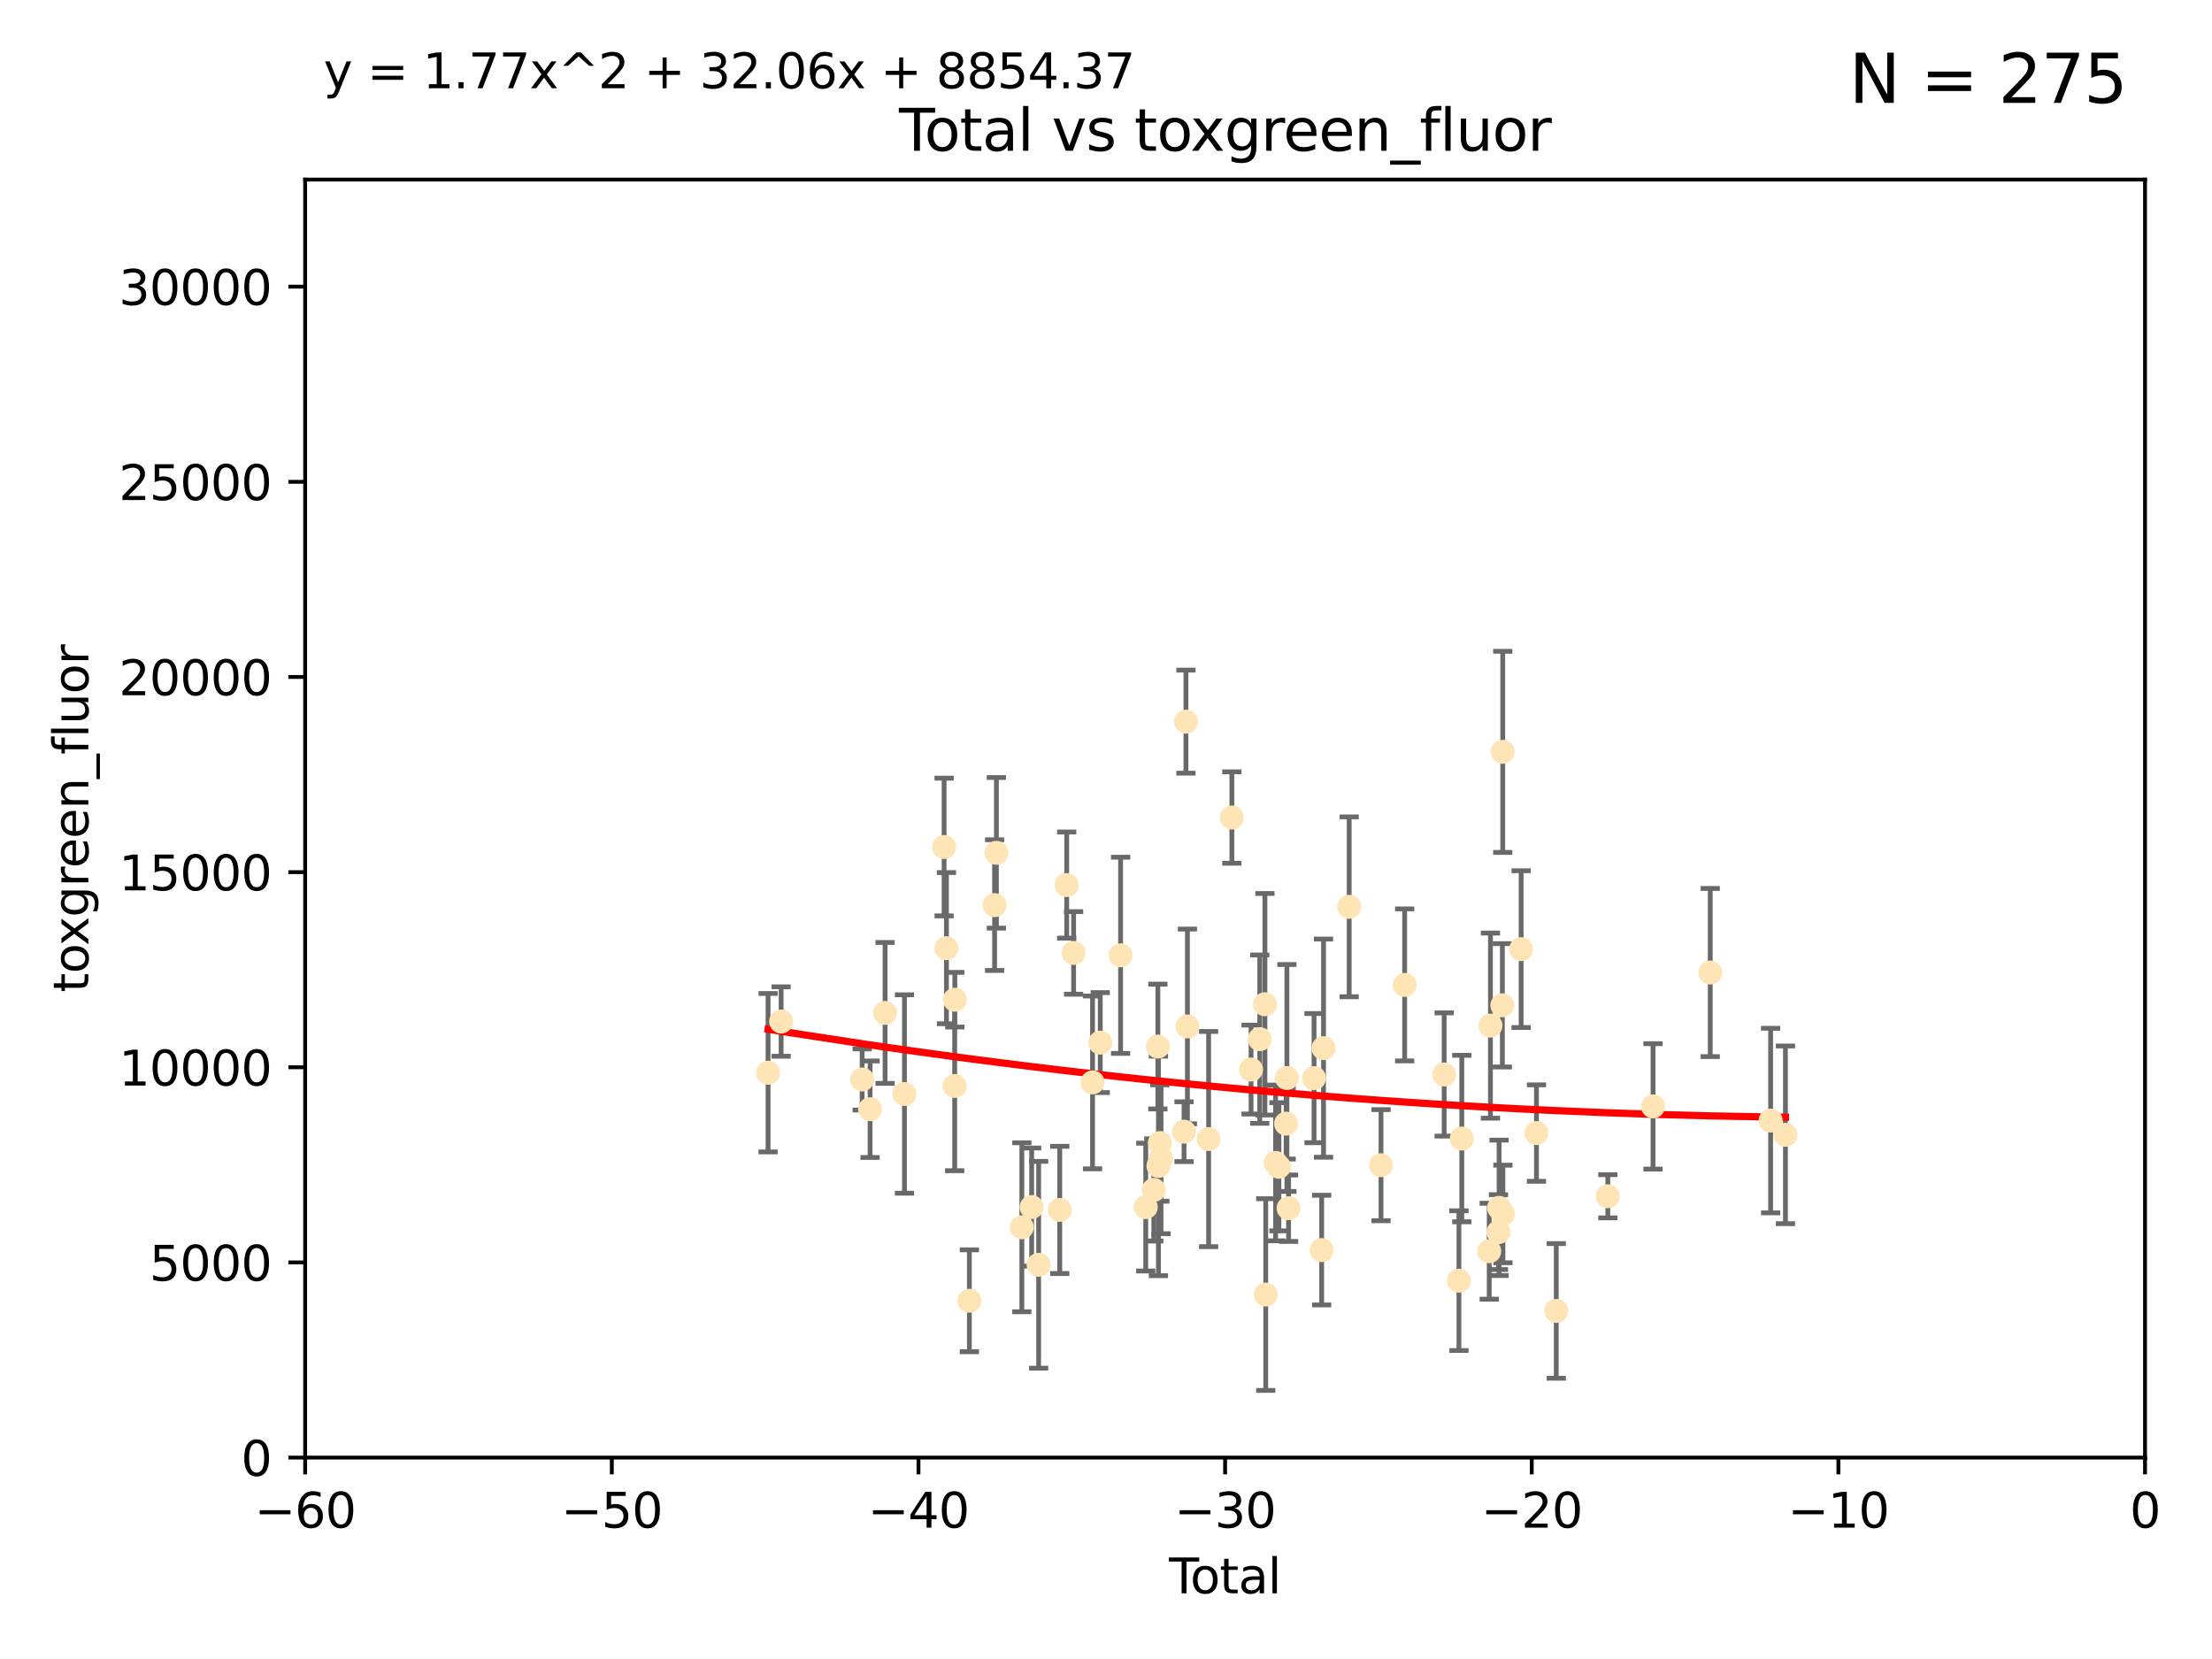 <?xml version="1.0" encoding="utf-8" standalone="no"?>
<!DOCTYPE svg PUBLIC "-//W3C//DTD SVG 1.1//EN"
  "http://www.w3.org/Graphics/SVG/1.1/DTD/svg11.dtd">
<svg xmlns:xlink="http://www.w3.org/1999/xlink" width="460.8pt" height="345.6pt" viewBox="0 0 460.8 345.6" xmlns="http://www.w3.org/2000/svg" version="1.1">
 <defs>
  <style type="text/css">*{stroke-linejoin: round; stroke-linecap: butt}</style>
 </defs>
 <g id="figure_1">
  <g id="patch_1">
   <path d="M 0 345.6 
L 460.8 345.6 
L 460.8 0 
L 0 0 
z
" style="fill: #ffffff"/>
  </g>
  <g id="axes_1">
   <g id="patch_2">
    <path d="M 63.571 303.64 
L 446.85 303.64 
L 446.85 37.411 
L 63.571 37.411 
z
" style="fill: #ffffff"/>
   </g>
   <g id="PathCollection_1">
    <defs>
     <path id="mf569edfc8b" d="M 0 1.118 
C 0.297 1.118 0.581 1 0.791 0.791 
C 1 0.581 1.118 0.297 1.118 0 
C 1.118 -0.297 1 -0.581 0.791 -0.791 
C 0.581 -1 0.297 -1.118 0 -1.118 
C -0.297 -1.118 -0.581 -1 -0.791 -0.791 
C -1 -0.581 -1.118 -0.297 -1.118 0 
C -1.118 0.297 -1 0.581 -0.791 0.791 
C -0.581 1 -0.297 1.118 0 1.118 
z
" style="stroke: #ffe4b5"/>
    </defs>
    <g clip-path="url(#pd5c5d9375e)">
     <use xlink:href="#mf569edfc8b" x="160.002" y="223.464" style="fill: #ffe4b5; stroke: #ffe4b5"/>
     <use xlink:href="#mf569edfc8b" x="162.724" y="212.802" style="fill: #ffe4b5; stroke: #ffe4b5"/>
     <use xlink:href="#mf569edfc8b" x="179.601" y="224.873" style="fill: #ffe4b5; stroke: #ffe4b5"/>
     <use xlink:href="#mf569edfc8b" x="181.253" y="231.067" style="fill: #ffe4b5; stroke: #ffe4b5"/>
     <use xlink:href="#mf569edfc8b" x="184.378" y="211.01" style="fill: #ffe4b5; stroke: #ffe4b5"/>
     <use xlink:href="#mf569edfc8b" x="188.417" y="227.903" style="fill: #ffe4b5; stroke: #ffe4b5"/>
     <use xlink:href="#mf569edfc8b" x="196.674" y="176.45" style="fill: #ffe4b5; stroke: #ffe4b5"/>
     <use xlink:href="#mf569edfc8b" x="197.163" y="197.518" style="fill: #ffe4b5; stroke: #ffe4b5"/>
     <use xlink:href="#mf569edfc8b" x="198.878" y="226.23" style="fill: #ffe4b5; stroke: #ffe4b5"/>
     <use xlink:href="#mf569edfc8b" x="198.906" y="208.258" style="fill: #ffe4b5; stroke: #ffe4b5"/>
     <use xlink:href="#mf569edfc8b" x="201.939" y="270.979" style="fill: #ffe4b5; stroke: #ffe4b5"/>
     <use xlink:href="#mf569edfc8b" x="207.192" y="188.554" style="fill: #ffe4b5; stroke: #ffe4b5"/>
     <use xlink:href="#mf569edfc8b" x="207.569" y="177.661" style="fill: #ffe4b5; stroke: #ffe4b5"/>
     <use xlink:href="#mf569edfc8b" x="212.869" y="255.665" style="fill: #ffe4b5; stroke: #ffe4b5"/>
     <use xlink:href="#mf569edfc8b" x="214.913" y="251.455" style="fill: #ffe4b5; stroke: #ffe4b5"/>
     <use xlink:href="#mf569edfc8b" x="216.367" y="263.475" style="fill: #ffe4b5; stroke: #ffe4b5"/>
     <use xlink:href="#mf569edfc8b" x="220.765" y="252.047" style="fill: #ffe4b5; stroke: #ffe4b5"/>
     <use xlink:href="#mf569edfc8b" x="222.214" y="184.376" style="fill: #ffe4b5; stroke: #ffe4b5"/>
     <use xlink:href="#mf569edfc8b" x="223.651" y="198.51" style="fill: #ffe4b5; stroke: #ffe4b5"/>
     <use xlink:href="#mf569edfc8b" x="227.595" y="225.488" style="fill: #ffe4b5; stroke: #ffe4b5"/>
     <use xlink:href="#mf569edfc8b" x="229.203" y="217.195" style="fill: #ffe4b5; stroke: #ffe4b5"/>
     <use xlink:href="#mf569edfc8b" x="233.44" y="199.008" style="fill: #ffe4b5; stroke: #ffe4b5"/>
     <use xlink:href="#mf569edfc8b" x="238.681" y="251.458" style="fill: #ffe4b5; stroke: #ffe4b5"/>
     <use xlink:href="#mf569edfc8b" x="240.358" y="247.882" style="fill: #ffe4b5; stroke: #ffe4b5"/>
     <use xlink:href="#mf569edfc8b" x="241.206" y="218.013" style="fill: #ffe4b5; stroke: #ffe4b5"/>
     <use xlink:href="#mf569edfc8b" x="241.324" y="242.885" style="fill: #ffe4b5; stroke: #ffe4b5"/>
     <use xlink:href="#mf569edfc8b" x="241.618" y="238.115" style="fill: #ffe4b5; stroke: #ffe4b5"/>
     <use xlink:href="#mf569edfc8b" x="241.865" y="241.324" style="fill: #ffe4b5; stroke: #ffe4b5"/>
     <use xlink:href="#mf569edfc8b" x="246.654" y="235.752" style="fill: #ffe4b5; stroke: #ffe4b5"/>
     <use xlink:href="#mf569edfc8b" x="247.053" y="150.334" style="fill: #ffe4b5; stroke: #ffe4b5"/>
     <use xlink:href="#mf569edfc8b" x="247.364" y="213.825" style="fill: #ffe4b5; stroke: #ffe4b5"/>
     <use xlink:href="#mf569edfc8b" x="251.778" y="237.288" style="fill: #ffe4b5; stroke: #ffe4b5"/>
     <use xlink:href="#mf569edfc8b" x="256.617" y="170.305" style="fill: #ffe4b5; stroke: #ffe4b5"/>
     <use xlink:href="#mf569edfc8b" x="260.621" y="222.809" style="fill: #ffe4b5; stroke: #ffe4b5"/>
     <use xlink:href="#mf569edfc8b" x="262.43" y="216.473" style="fill: #ffe4b5; stroke: #ffe4b5"/>
     <use xlink:href="#mf569edfc8b" x="263.506" y="209.201" style="fill: #ffe4b5; stroke: #ffe4b5"/>
     <use xlink:href="#mf569edfc8b" x="263.676" y="269.678" style="fill: #ffe4b5; stroke: #ffe4b5"/>
     <use xlink:href="#mf569edfc8b" x="265.731" y="242.263" style="fill: #ffe4b5; stroke: #ffe4b5"/>
     <use xlink:href="#mf569edfc8b" x="266.421" y="243.055" style="fill: #ffe4b5; stroke: #ffe4b5"/>
     <use xlink:href="#mf569edfc8b" x="267.925" y="234.075" style="fill: #ffe4b5; stroke: #ffe4b5"/>
     <use xlink:href="#mf569edfc8b" x="268.086" y="224.564" style="fill: #ffe4b5; stroke: #ffe4b5"/>
     <use xlink:href="#mf569edfc8b" x="268.435" y="251.692" style="fill: #ffe4b5; stroke: #ffe4b5"/>
     <use xlink:href="#mf569edfc8b" x="273.742" y="224.589" style="fill: #ffe4b5; stroke: #ffe4b5"/>
     <use xlink:href="#mf569edfc8b" x="275.327" y="260.418" style="fill: #ffe4b5; stroke: #ffe4b5"/>
     <use xlink:href="#mf569edfc8b" x="275.715" y="218.347" style="fill: #ffe4b5; stroke: #ffe4b5"/>
     <use xlink:href="#mf569edfc8b" x="281.059" y="188.907" style="fill: #ffe4b5; stroke: #ffe4b5"/>
     <use xlink:href="#mf569edfc8b" x="287.692" y="242.731" style="fill: #ffe4b5; stroke: #ffe4b5"/>
     <use xlink:href="#mf569edfc8b" x="292.616" y="205.175" style="fill: #ffe4b5; stroke: #ffe4b5"/>
     <use xlink:href="#mf569edfc8b" x="300.846" y="223.836" style="fill: #ffe4b5; stroke: #ffe4b5"/>
     <use xlink:href="#mf569edfc8b" x="303.925" y="266.787" style="fill: #ffe4b5; stroke: #ffe4b5"/>
     <use xlink:href="#mf569edfc8b" x="304.518" y="237.179" style="fill: #ffe4b5; stroke: #ffe4b5"/>
     <use xlink:href="#mf569edfc8b" x="310.233" y="260.652" style="fill: #ffe4b5; stroke: #ffe4b5"/>
     <use xlink:href="#mf569edfc8b" x="310.488" y="213.654" style="fill: #ffe4b5; stroke: #ffe4b5"/>
     <use xlink:href="#mf569edfc8b" x="312.161" y="256.674" style="fill: #ffe4b5; stroke: #ffe4b5"/>
     <use xlink:href="#mf569edfc8b" x="312.288" y="251.615" style="fill: #ffe4b5; stroke: #ffe4b5"/>
     <use xlink:href="#mf569edfc8b" x="312.969" y="209.421" style="fill: #ffe4b5; stroke: #ffe4b5"/>
     <use xlink:href="#mf569edfc8b" x="313.05" y="156.625" style="fill: #ffe4b5; stroke: #ffe4b5"/>
     <use xlink:href="#mf569edfc8b" x="313.086" y="252.889" style="fill: #ffe4b5; stroke: #ffe4b5"/>
     <use xlink:href="#mf569edfc8b" x="316.88" y="197.723" style="fill: #ffe4b5; stroke: #ffe4b5"/>
     <use xlink:href="#mf569edfc8b" x="320.072" y="236.039" style="fill: #ffe4b5; stroke: #ffe4b5"/>
     <use xlink:href="#mf569edfc8b" x="324.196" y="273.091" style="fill: #ffe4b5; stroke: #ffe4b5"/>
     <use xlink:href="#mf569edfc8b" x="334.94" y="249.204" style="fill: #ffe4b5; stroke: #ffe4b5"/>
     <use xlink:href="#mf569edfc8b" x="344.356" y="230.478" style="fill: #ffe4b5; stroke: #ffe4b5"/>
     <use xlink:href="#mf569edfc8b" x="356.277" y="202.594" style="fill: #ffe4b5; stroke: #ffe4b5"/>
     <use xlink:href="#mf569edfc8b" x="368.855" y="233.435" style="fill: #ffe4b5; stroke: #ffe4b5"/>
     <use xlink:href="#mf569edfc8b" x="371.94" y="236.407" style="fill: #ffe4b5; stroke: #ffe4b5"/>
    </g>
   </g>
   <g id="matplotlib.axis_1">
    <g id="xtick_1">
     <g id="line2d_1">
      <defs>
       <path id="m1699358a3d" d="M 0 0 
L 0 3.5 
" style="stroke: #000000; stroke-width: 0.8"/>
      </defs>
      <g>
       <use xlink:href="#m1699358a3d" x="63.571" y="303.64" style="stroke: #000000; stroke-width: 0.8"/>
      </g>
     </g>
     <g id="text_1">
      <!-- −60 -->
      <g transform="translate(53.019 318.238)scale(0.1 -0.1)">
       <defs>
        <path id="DejaVuSans-2212" d="M 678 2272 
L 4684 2272 
L 4684 1741 
L 678 1741 
L 678 2272 
z
" transform="scale(0.016)"/>
        <path id="DejaVuSans-36" d="M 2113 2584 
Q 1688 2584 1439 2293 
Q 1191 2003 1191 1497 
Q 1191 994 1439 701 
Q 1688 409 2113 409 
Q 2538 409 2786 701 
Q 3034 994 3034 1497 
Q 3034 2003 2786 2293 
Q 2538 2584 2113 2584 
z
M 3366 4563 
L 3366 3988 
Q 3128 4100 2886 4159 
Q 2644 4219 2406 4219 
Q 1781 4219 1451 3797 
Q 1122 3375 1075 2522 
Q 1259 2794 1537 2939 
Q 1816 3084 2150 3084 
Q 2853 3084 3261 2657 
Q 3669 2231 3669 1497 
Q 3669 778 3244 343 
Q 2819 -91 2113 -91 
Q 1303 -91 875 529 
Q 447 1150 447 2328 
Q 447 3434 972 4092 
Q 1497 4750 2381 4750 
Q 2619 4750 2861 4703 
Q 3103 4656 3366 4563 
z
" transform="scale(0.016)"/>
        <path id="DejaVuSans-30" d="M 2034 4250 
Q 1547 4250 1301 3770 
Q 1056 3291 1056 2328 
Q 1056 1369 1301 889 
Q 1547 409 2034 409 
Q 2525 409 2770 889 
Q 3016 1369 3016 2328 
Q 3016 3291 2770 3770 
Q 2525 4250 2034 4250 
z
M 2034 4750 
Q 2819 4750 3233 4129 
Q 3647 3509 3647 2328 
Q 3647 1150 3233 529 
Q 2819 -91 2034 -91 
Q 1250 -91 836 529 
Q 422 1150 422 2328 
Q 422 3509 836 4129 
Q 1250 4750 2034 4750 
z
" transform="scale(0.016)"/>
       </defs>
       <use xlink:href="#DejaVuSans-2212"/>
       <use xlink:href="#DejaVuSans-36" x="83.789"/>
       <use xlink:href="#DejaVuSans-30" x="147.412"/>
      </g>
     </g>
    </g>
    <g id="xtick_2">
     <g id="line2d_2">
      <g>
       <use xlink:href="#m1699358a3d" x="127.451" y="303.64" style="stroke: #000000; stroke-width: 0.8"/>
      </g>
     </g>
     <g id="text_2">
      <!-- −50 -->
      <g transform="translate(116.899 318.238)scale(0.1 -0.1)">
       <defs>
        <path id="DejaVuSans-35" d="M 691 4666 
L 3169 4666 
L 3169 4134 
L 1269 4134 
L 1269 2991 
Q 1406 3038 1543 3061 
Q 1681 3084 1819 3084 
Q 2600 3084 3056 2656 
Q 3513 2228 3513 1497 
Q 3513 744 3044 326 
Q 2575 -91 1722 -91 
Q 1428 -91 1123 -41 
Q 819 9 494 109 
L 494 744 
Q 775 591 1075 516 
Q 1375 441 1709 441 
Q 2250 441 2565 725 
Q 2881 1009 2881 1497 
Q 2881 1984 2565 2268 
Q 2250 2553 1709 2553 
Q 1456 2553 1204 2497 
Q 953 2441 691 2322 
L 691 4666 
z
" transform="scale(0.016)"/>
       </defs>
       <use xlink:href="#DejaVuSans-2212"/>
       <use xlink:href="#DejaVuSans-35" x="83.789"/>
       <use xlink:href="#DejaVuSans-30" x="147.412"/>
      </g>
     </g>
    </g>
    <g id="xtick_3">
     <g id="line2d_3">
      <g>
       <use xlink:href="#m1699358a3d" x="191.331" y="303.64" style="stroke: #000000; stroke-width: 0.8"/>
      </g>
     </g>
     <g id="text_3">
      <!-- −40 -->
      <g transform="translate(180.778 318.238)scale(0.1 -0.1)">
       <defs>
        <path id="DejaVuSans-34" d="M 2419 4116 
L 825 1625 
L 2419 1625 
L 2419 4116 
z
M 2253 4666 
L 3047 4666 
L 3047 1625 
L 3713 1625 
L 3713 1100 
L 3047 1100 
L 3047 0 
L 2419 0 
L 2419 1100 
L 313 1100 
L 313 1709 
L 2253 4666 
z
" transform="scale(0.016)"/>
       </defs>
       <use xlink:href="#DejaVuSans-2212"/>
       <use xlink:href="#DejaVuSans-34" x="83.789"/>
       <use xlink:href="#DejaVuSans-30" x="147.412"/>
      </g>
     </g>
    </g>
    <g id="xtick_4">
     <g id="line2d_4">
      <g>
       <use xlink:href="#m1699358a3d" x="255.211" y="303.64" style="stroke: #000000; stroke-width: 0.8"/>
      </g>
     </g>
     <g id="text_4">
      <!-- −30 -->
      <g transform="translate(244.658 318.238)scale(0.1 -0.1)">
       <defs>
        <path id="DejaVuSans-33" d="M 2597 2516 
Q 3050 2419 3304 2112 
Q 3559 1806 3559 1356 
Q 3559 666 3084 287 
Q 2609 -91 1734 -91 
Q 1441 -91 1130 -33 
Q 819 25 488 141 
L 488 750 
Q 750 597 1062 519 
Q 1375 441 1716 441 
Q 2309 441 2620 675 
Q 2931 909 2931 1356 
Q 2931 1769 2642 2001 
Q 2353 2234 1838 2234 
L 1294 2234 
L 1294 2753 
L 1863 2753 
Q 2328 2753 2575 2939 
Q 2822 3125 2822 3475 
Q 2822 3834 2567 4026 
Q 2313 4219 1838 4219 
Q 1578 4219 1281 4162 
Q 984 4106 628 3988 
L 628 4550 
Q 988 4650 1302 4700 
Q 1616 4750 1894 4750 
Q 2613 4750 3031 4423 
Q 3450 4097 3450 3541 
Q 3450 3153 3228 2886 
Q 3006 2619 2597 2516 
z
" transform="scale(0.016)"/>
       </defs>
       <use xlink:href="#DejaVuSans-2212"/>
       <use xlink:href="#DejaVuSans-33" x="83.789"/>
       <use xlink:href="#DejaVuSans-30" x="147.412"/>
      </g>
     </g>
    </g>
    <g id="xtick_5">
     <g id="line2d_5">
      <g>
       <use xlink:href="#m1699358a3d" x="319.09" y="303.64" style="stroke: #000000; stroke-width: 0.8"/>
      </g>
     </g>
     <g id="text_5">
      <!-- −20 -->
      <g transform="translate(308.538 318.238)scale(0.1 -0.1)">
       <defs>
        <path id="DejaVuSans-32" d="M 1228 531 
L 3431 531 
L 3431 0 
L 469 0 
L 469 531 
Q 828 903 1448 1529 
Q 2069 2156 2228 2338 
Q 2531 2678 2651 2914 
Q 2772 3150 2772 3378 
Q 2772 3750 2511 3984 
Q 2250 4219 1831 4219 
Q 1534 4219 1204 4116 
Q 875 4013 500 3803 
L 500 4441 
Q 881 4594 1212 4672 
Q 1544 4750 1819 4750 
Q 2544 4750 2975 4387 
Q 3406 4025 3406 3419 
Q 3406 3131 3298 2873 
Q 3191 2616 2906 2266 
Q 2828 2175 2409 1742 
Q 1991 1309 1228 531 
z
" transform="scale(0.016)"/>
       </defs>
       <use xlink:href="#DejaVuSans-2212"/>
       <use xlink:href="#DejaVuSans-32" x="83.789"/>
       <use xlink:href="#DejaVuSans-30" x="147.412"/>
      </g>
     </g>
    </g>
    <g id="xtick_6">
     <g id="line2d_6">
      <g>
       <use xlink:href="#m1699358a3d" x="382.97" y="303.64" style="stroke: #000000; stroke-width: 0.8"/>
      </g>
     </g>
     <g id="text_6">
      <!-- −10 -->
      <g transform="translate(372.418 318.238)scale(0.1 -0.1)">
       <defs>
        <path id="DejaVuSans-31" d="M 794 531 
L 1825 531 
L 1825 4091 
L 703 3866 
L 703 4441 
L 1819 4666 
L 2450 4666 
L 2450 531 
L 3481 531 
L 3481 0 
L 794 0 
L 794 531 
z
" transform="scale(0.016)"/>
       </defs>
       <use xlink:href="#DejaVuSans-2212"/>
       <use xlink:href="#DejaVuSans-31" x="83.789"/>
       <use xlink:href="#DejaVuSans-30" x="147.412"/>
      </g>
     </g>
    </g>
    <g id="xtick_7">
     <g id="line2d_7">
      <g>
       <use xlink:href="#m1699358a3d" x="446.85" y="303.64" style="stroke: #000000; stroke-width: 0.8"/>
      </g>
     </g>
     <g id="text_7">
      <!-- 0 -->
      <g transform="translate(443.669 318.238)scale(0.1 -0.1)">
       <use xlink:href="#DejaVuSans-30"/>
      </g>
     </g>
    </g>
    <g id="text_8">
     <!-- Total -->
     <g transform="translate(243.534 331.917)scale(0.1 -0.1)">
      <defs>
       <path id="DejaVuSans-54" d="M -19 4666 
L 3928 4666 
L 3928 4134 
L 2272 4134 
L 2272 0 
L 1638 0 
L 1638 4134 
L -19 4134 
L -19 4666 
z
" transform="scale(0.016)"/>
       <path id="DejaVuSans-6f" d="M 1959 3097 
Q 1497 3097 1228 2736 
Q 959 2375 959 1747 
Q 959 1119 1226 758 
Q 1494 397 1959 397 
Q 2419 397 2687 759 
Q 2956 1122 2956 1747 
Q 2956 2369 2687 2733 
Q 2419 3097 1959 3097 
z
M 1959 3584 
Q 2709 3584 3137 3096 
Q 3566 2609 3566 1747 
Q 3566 888 3137 398 
Q 2709 -91 1959 -91 
Q 1206 -91 779 398 
Q 353 888 353 1747 
Q 353 2609 779 3096 
Q 1206 3584 1959 3584 
z
" transform="scale(0.016)"/>
       <path id="DejaVuSans-74" d="M 1172 4494 
L 1172 3500 
L 2356 3500 
L 2356 3053 
L 1172 3053 
L 1172 1153 
Q 1172 725 1289 603 
Q 1406 481 1766 481 
L 2356 481 
L 2356 0 
L 1766 0 
Q 1100 0 847 248 
Q 594 497 594 1153 
L 594 3053 
L 172 3053 
L 172 3500 
L 594 3500 
L 594 4494 
L 1172 4494 
z
" transform="scale(0.016)"/>
       <path id="DejaVuSans-61" d="M 2194 1759 
Q 1497 1759 1228 1600 
Q 959 1441 959 1056 
Q 959 750 1161 570 
Q 1363 391 1709 391 
Q 2188 391 2477 730 
Q 2766 1069 2766 1631 
L 2766 1759 
L 2194 1759 
z
M 3341 1997 
L 3341 0 
L 2766 0 
L 2766 531 
Q 2569 213 2275 61 
Q 1981 -91 1556 -91 
Q 1019 -91 701 211 
Q 384 513 384 1019 
Q 384 1609 779 1909 
Q 1175 2209 1959 2209 
L 2766 2209 
L 2766 2266 
Q 2766 2663 2505 2880 
Q 2244 3097 1772 3097 
Q 1472 3097 1187 3025 
Q 903 2953 641 2809 
L 641 3341 
Q 956 3463 1253 3523 
Q 1550 3584 1831 3584 
Q 2591 3584 2966 3190 
Q 3341 2797 3341 1997 
z
" transform="scale(0.016)"/>
       <path id="DejaVuSans-6c" d="M 603 4863 
L 1178 4863 
L 1178 0 
L 603 0 
L 603 4863 
z
" transform="scale(0.016)"/>
      </defs>
      <use xlink:href="#DejaVuSans-54"/>
      <use xlink:href="#DejaVuSans-6f" x="44.084"/>
      <use xlink:href="#DejaVuSans-74" x="105.266"/>
      <use xlink:href="#DejaVuSans-61" x="144.475"/>
      <use xlink:href="#DejaVuSans-6c" x="205.754"/>
     </g>
    </g>
   </g>
   <g id="matplotlib.axis_2">
    <g id="ytick_1">
     <g id="line2d_8">
      <defs>
       <path id="m259c085833" d="M 0 0 
L -3.5 0 
" style="stroke: #000000; stroke-width: 0.8"/>
      </defs>
      <g>
       <use xlink:href="#m259c085833" x="63.571" y="303.64" style="stroke: #000000; stroke-width: 0.8"/>
      </g>
     </g>
     <g id="text_9">
      <!-- 0 -->
      <g transform="translate(50.209 307.439)scale(0.1 -0.1)">
       <use xlink:href="#DejaVuSans-30"/>
      </g>
     </g>
    </g>
    <g id="ytick_2">
     <g id="line2d_9">
      <g>
       <use xlink:href="#m259c085833" x="63.571" y="262.986" style="stroke: #000000; stroke-width: 0.8"/>
      </g>
     </g>
     <g id="text_10">
      <!-- 5000 -->
      <g transform="translate(31.121 266.786)scale(0.1 -0.1)">
       <use xlink:href="#DejaVuSans-35"/>
       <use xlink:href="#DejaVuSans-30" x="63.623"/>
       <use xlink:href="#DejaVuSans-30" x="127.246"/>
       <use xlink:href="#DejaVuSans-30" x="190.869"/>
      </g>
     </g>
    </g>
    <g id="ytick_3">
     <g id="line2d_10">
      <g>
       <use xlink:href="#m259c085833" x="63.571" y="222.333" style="stroke: #000000; stroke-width: 0.8"/>
      </g>
     </g>
     <g id="text_11">
      <!-- 10000 -->
      <g transform="translate(24.759 226.132)scale(0.1 -0.1)">
       <use xlink:href="#DejaVuSans-31"/>
       <use xlink:href="#DejaVuSans-30" x="63.623"/>
       <use xlink:href="#DejaVuSans-30" x="127.246"/>
       <use xlink:href="#DejaVuSans-30" x="190.869"/>
       <use xlink:href="#DejaVuSans-30" x="254.492"/>
      </g>
     </g>
    </g>
    <g id="ytick_4">
     <g id="line2d_11">
      <g>
       <use xlink:href="#m259c085833" x="63.571" y="181.679" style="stroke: #000000; stroke-width: 0.8"/>
      </g>
     </g>
     <g id="text_12">
      <!-- 15000 -->
      <g transform="translate(24.759 185.478)scale(0.1 -0.1)">
       <use xlink:href="#DejaVuSans-31"/>
       <use xlink:href="#DejaVuSans-35" x="63.623"/>
       <use xlink:href="#DejaVuSans-30" x="127.246"/>
       <use xlink:href="#DejaVuSans-30" x="190.869"/>
       <use xlink:href="#DejaVuSans-30" x="254.492"/>
      </g>
     </g>
    </g>
    <g id="ytick_5">
     <g id="line2d_12">
      <g>
       <use xlink:href="#m259c085833" x="63.571" y="141.026" style="stroke: #000000; stroke-width: 0.8"/>
      </g>
     </g>
     <g id="text_13">
      <!-- 20000 -->
      <g transform="translate(24.759 144.825)scale(0.1 -0.1)">
       <use xlink:href="#DejaVuSans-32"/>
       <use xlink:href="#DejaVuSans-30" x="63.623"/>
       <use xlink:href="#DejaVuSans-30" x="127.246"/>
       <use xlink:href="#DejaVuSans-30" x="190.869"/>
       <use xlink:href="#DejaVuSans-30" x="254.492"/>
      </g>
     </g>
    </g>
    <g id="ytick_6">
     <g id="line2d_13">
      <g>
       <use xlink:href="#m259c085833" x="63.571" y="100.372" style="stroke: #000000; stroke-width: 0.8"/>
      </g>
     </g>
     <g id="text_14">
      <!-- 25000 -->
      <g transform="translate(24.759 104.171)scale(0.1 -0.1)">
       <use xlink:href="#DejaVuSans-32"/>
       <use xlink:href="#DejaVuSans-35" x="63.623"/>
       <use xlink:href="#DejaVuSans-30" x="127.246"/>
       <use xlink:href="#DejaVuSans-30" x="190.869"/>
       <use xlink:href="#DejaVuSans-30" x="254.492"/>
      </g>
     </g>
    </g>
    <g id="ytick_7">
     <g id="line2d_14">
      <g>
       <use xlink:href="#m259c085833" x="63.571" y="59.718" style="stroke: #000000; stroke-width: 0.8"/>
      </g>
     </g>
     <g id="text_15">
      <!-- 30000 -->
      <g transform="translate(24.759 63.518)scale(0.1 -0.1)">
       <use xlink:href="#DejaVuSans-33"/>
       <use xlink:href="#DejaVuSans-30" x="63.623"/>
       <use xlink:href="#DejaVuSans-30" x="127.246"/>
       <use xlink:href="#DejaVuSans-30" x="190.869"/>
       <use xlink:href="#DejaVuSans-30" x="254.492"/>
      </g>
     </g>
    </g>
    <g id="text_16">
     <!-- toxgreen_fluor -->
     <g transform="translate(18.401 206.72)rotate(-90)scale(0.1 -0.1)">
      <defs>
       <path id="DejaVuSans-78" d="M 3513 3500 
L 2247 1797 
L 3578 0 
L 2900 0 
L 1881 1375 
L 863 0 
L 184 0 
L 1544 1831 
L 300 3500 
L 978 3500 
L 1906 2253 
L 2834 3500 
L 3513 3500 
z
" transform="scale(0.016)"/>
       <path id="DejaVuSans-67" d="M 2906 1791 
Q 2906 2416 2648 2759 
Q 2391 3103 1925 3103 
Q 1463 3103 1205 2759 
Q 947 2416 947 1791 
Q 947 1169 1205 825 
Q 1463 481 1925 481 
Q 2391 481 2648 825 
Q 2906 1169 2906 1791 
z
M 3481 434 
Q 3481 -459 3084 -895 
Q 2688 -1331 1869 -1331 
Q 1566 -1331 1297 -1286 
Q 1028 -1241 775 -1147 
L 775 -588 
Q 1028 -725 1275 -790 
Q 1522 -856 1778 -856 
Q 2344 -856 2625 -561 
Q 2906 -266 2906 331 
L 2906 616 
Q 2728 306 2450 153 
Q 2172 0 1784 0 
Q 1141 0 747 490 
Q 353 981 353 1791 
Q 353 2603 747 3093 
Q 1141 3584 1784 3584 
Q 2172 3584 2450 3431 
Q 2728 3278 2906 2969 
L 2906 3500 
L 3481 3500 
L 3481 434 
z
" transform="scale(0.016)"/>
       <path id="DejaVuSans-72" d="M 2631 2963 
Q 2534 3019 2420 3045 
Q 2306 3072 2169 3072 
Q 1681 3072 1420 2755 
Q 1159 2438 1159 1844 
L 1159 0 
L 581 0 
L 581 3500 
L 1159 3500 
L 1159 2956 
Q 1341 3275 1631 3429 
Q 1922 3584 2338 3584 
Q 2397 3584 2469 3576 
Q 2541 3569 2628 3553 
L 2631 2963 
z
" transform="scale(0.016)"/>
       <path id="DejaVuSans-65" d="M 3597 1894 
L 3597 1613 
L 953 1613 
Q 991 1019 1311 708 
Q 1631 397 2203 397 
Q 2534 397 2845 478 
Q 3156 559 3463 722 
L 3463 178 
Q 3153 47 2828 -22 
Q 2503 -91 2169 -91 
Q 1331 -91 842 396 
Q 353 884 353 1716 
Q 353 2575 817 3079 
Q 1281 3584 2069 3584 
Q 2775 3584 3186 3129 
Q 3597 2675 3597 1894 
z
M 3022 2063 
Q 3016 2534 2758 2815 
Q 2500 3097 2075 3097 
Q 1594 3097 1305 2825 
Q 1016 2553 972 2059 
L 3022 2063 
z
" transform="scale(0.016)"/>
       <path id="DejaVuSans-6e" d="M 3513 2113 
L 3513 0 
L 2938 0 
L 2938 2094 
Q 2938 2591 2744 2837 
Q 2550 3084 2163 3084 
Q 1697 3084 1428 2787 
Q 1159 2491 1159 1978 
L 1159 0 
L 581 0 
L 581 3500 
L 1159 3500 
L 1159 2956 
Q 1366 3272 1645 3428 
Q 1925 3584 2291 3584 
Q 2894 3584 3203 3211 
Q 3513 2838 3513 2113 
z
" transform="scale(0.016)"/>
       <path id="DejaVuSans-5f" d="M 3263 -1063 
L 3263 -1509 
L -63 -1509 
L -63 -1063 
L 3263 -1063 
z
" transform="scale(0.016)"/>
       <path id="DejaVuSans-66" d="M 2375 4863 
L 2375 4384 
L 1825 4384 
Q 1516 4384 1395 4259 
Q 1275 4134 1275 3809 
L 1275 3500 
L 2222 3500 
L 2222 3053 
L 1275 3053 
L 1275 0 
L 697 0 
L 697 3053 
L 147 3053 
L 147 3500 
L 697 3500 
L 697 3744 
Q 697 4328 969 4595 
Q 1241 4863 1831 4863 
L 2375 4863 
z
" transform="scale(0.016)"/>
       <path id="DejaVuSans-75" d="M 544 1381 
L 544 3500 
L 1119 3500 
L 1119 1403 
Q 1119 906 1312 657 
Q 1506 409 1894 409 
Q 2359 409 2629 706 
Q 2900 1003 2900 1516 
L 2900 3500 
L 3475 3500 
L 3475 0 
L 2900 0 
L 2900 538 
Q 2691 219 2414 64 
Q 2138 -91 1772 -91 
Q 1169 -91 856 284 
Q 544 659 544 1381 
z
M 1991 3584 
L 1991 3584 
z
" transform="scale(0.016)"/>
      </defs>
      <use xlink:href="#DejaVuSans-74"/>
      <use xlink:href="#DejaVuSans-6f" x="39.209"/>
      <use xlink:href="#DejaVuSans-78" x="97.266"/>
      <use xlink:href="#DejaVuSans-67" x="156.445"/>
      <use xlink:href="#DejaVuSans-72" x="219.922"/>
      <use xlink:href="#DejaVuSans-65" x="258.785"/>
      <use xlink:href="#DejaVuSans-65" x="320.309"/>
      <use xlink:href="#DejaVuSans-6e" x="381.832"/>
      <use xlink:href="#DejaVuSans-5f" x="445.211"/>
      <use xlink:href="#DejaVuSans-66" x="495.211"/>
      <use xlink:href="#DejaVuSans-6c" x="530.416"/>
      <use xlink:href="#DejaVuSans-75" x="558.199"/>
      <use xlink:href="#DejaVuSans-6f" x="621.578"/>
      <use xlink:href="#DejaVuSans-72" x="682.76"/>
     </g>
    </g>
   </g>
   <g id="LineCollection_1">
    <path d="M 160.002 239.967 
L 160.002 206.961 
" clip-path="url(#pd5c5d9375e)" style="fill: none; stroke: #696969"/>
    <path d="M 162.724 220.032 
L 162.724 205.573 
" clip-path="url(#pd5c5d9375e)" style="fill: none; stroke: #696969"/>
    <path d="M 179.601 231.243 
L 179.601 218.504 
" clip-path="url(#pd5c5d9375e)" style="fill: none; stroke: #696969"/>
    <path d="M 181.253 241.119 
L 181.253 221.015 
" clip-path="url(#pd5c5d9375e)" style="fill: none; stroke: #696969"/>
    <path d="M 184.378 225.69 
L 184.378 196.329 
" clip-path="url(#pd5c5d9375e)" style="fill: none; stroke: #696969"/>
    <path d="M 188.417 248.569 
L 188.417 207.238 
" clip-path="url(#pd5c5d9375e)" style="fill: none; stroke: #696969"/>
    <path d="M 196.674 190.796 
L 196.674 162.103 
" clip-path="url(#pd5c5d9375e)" style="fill: none; stroke: #696969"/>
    <path d="M 197.163 213.263 
L 197.163 181.773 
" clip-path="url(#pd5c5d9375e)" style="fill: none; stroke: #696969"/>
    <path d="M 198.878 243.88 
L 198.878 208.581 
" clip-path="url(#pd5c5d9375e)" style="fill: none; stroke: #696969"/>
    <path d="M 198.906 213.953 
L 198.906 202.562 
" clip-path="url(#pd5c5d9375e)" style="fill: none; stroke: #696969"/>
    <path d="M 201.939 281.591 
L 201.939 260.367 
" clip-path="url(#pd5c5d9375e)" style="fill: none; stroke: #696969"/>
    <path d="M 207.192 202.169 
L 207.192 174.94 
" clip-path="url(#pd5c5d9375e)" style="fill: none; stroke: #696969"/>
    <path d="M 207.569 193.349 
L 207.569 161.973 
" clip-path="url(#pd5c5d9375e)" style="fill: none; stroke: #696969"/>
    <path d="M 212.869 273.27 
L 212.869 238.061 
" clip-path="url(#pd5c5d9375e)" style="fill: none; stroke: #696969"/>
    <path d="M 214.913 263.752 
L 214.913 239.159 
" clip-path="url(#pd5c5d9375e)" style="fill: none; stroke: #696969"/>
    <path d="M 216.367 285.018 
L 216.367 241.932 
" clip-path="url(#pd5c5d9375e)" style="fill: none; stroke: #696969"/>
    <path d="M 220.765 265.298 
L 220.765 238.796 
" clip-path="url(#pd5c5d9375e)" style="fill: none; stroke: #696969"/>
    <path d="M 222.214 195.428 
L 222.214 173.323 
" clip-path="url(#pd5c5d9375e)" style="fill: none; stroke: #696969"/>
    <path d="M 223.651 207.112 
L 223.651 189.909 
" clip-path="url(#pd5c5d9375e)" style="fill: none; stroke: #696969"/>
    <path d="M 227.595 243.487 
L 227.595 207.489 
" clip-path="url(#pd5c5d9375e)" style="fill: none; stroke: #696969"/>
    <path d="M 229.203 227.605 
L 229.203 206.784 
" clip-path="url(#pd5c5d9375e)" style="fill: none; stroke: #696969"/>
    <path d="M 233.44 219.445 
L 233.44 178.571 
" clip-path="url(#pd5c5d9375e)" style="fill: none; stroke: #696969"/>
    <path d="M 238.681 264.768 
L 238.681 238.148 
" clip-path="url(#pd5c5d9375e)" style="fill: none; stroke: #696969"/>
    <path d="M 240.358 258.528 
L 240.358 237.236 
" clip-path="url(#pd5c5d9375e)" style="fill: none; stroke: #696969"/>
    <path d="M 241.206 231.015 
L 241.206 205.011 
" clip-path="url(#pd5c5d9375e)" style="fill: none; stroke: #696969"/>
    <path d="M 241.324 265.745 
L 241.324 220.025 
" clip-path="url(#pd5c5d9375e)" style="fill: none; stroke: #696969"/>
    <path d="M 241.618 250.233 
L 241.618 225.998 
" clip-path="url(#pd5c5d9375e)" style="fill: none; stroke: #696969"/>
    <path d="M 241.865 257.002 
L 241.865 225.646 
" clip-path="url(#pd5c5d9375e)" style="fill: none; stroke: #696969"/>
    <path d="M 246.654 241.982 
L 246.654 229.521 
" clip-path="url(#pd5c5d9375e)" style="fill: none; stroke: #696969"/>
    <path d="M 247.053 161.068 
L 247.053 139.6 
" clip-path="url(#pd5c5d9375e)" style="fill: none; stroke: #696969"/>
    <path d="M 247.364 234.106 
L 247.364 193.545 
" clip-path="url(#pd5c5d9375e)" style="fill: none; stroke: #696969"/>
    <path d="M 251.778 259.699 
L 251.778 214.876 
" clip-path="url(#pd5c5d9375e)" style="fill: none; stroke: #696969"/>
    <path d="M 256.617 179.827 
L 256.617 160.782 
" clip-path="url(#pd5c5d9375e)" style="fill: none; stroke: #696969"/>
    <path d="M 260.621 232.071 
L 260.621 213.548 
" clip-path="url(#pd5c5d9375e)" style="fill: none; stroke: #696969"/>
    <path d="M 262.43 234.008 
L 262.43 198.938 
" clip-path="url(#pd5c5d9375e)" style="fill: none; stroke: #696969"/>
    <path d="M 263.506 232.272 
L 263.506 186.13 
" clip-path="url(#pd5c5d9375e)" style="fill: none; stroke: #696969"/>
    <path d="M 263.676 289.643 
L 263.676 249.712 
" clip-path="url(#pd5c5d9375e)" style="fill: none; stroke: #696969"/>
    <path d="M 265.731 258.487 
L 265.731 226.04 
" clip-path="url(#pd5c5d9375e)" style="fill: none; stroke: #696969"/>
    <path d="M 266.421 256.404 
L 266.421 229.706 
" clip-path="url(#pd5c5d9375e)" style="fill: none; stroke: #696969"/>
    <path d="M 267.925 241.454 
L 267.925 226.696 
" clip-path="url(#pd5c5d9375e)" style="fill: none; stroke: #696969"/>
    <path d="M 268.086 248.198 
L 268.086 200.931 
" clip-path="url(#pd5c5d9375e)" style="fill: none; stroke: #696969"/>
    <path d="M 268.435 258.613 
L 268.435 244.772 
" clip-path="url(#pd5c5d9375e)" style="fill: none; stroke: #696969"/>
    <path d="M 273.742 238.042 
L 273.742 211.137 
" clip-path="url(#pd5c5d9375e)" style="fill: none; stroke: #696969"/>
    <path d="M 275.327 271.844 
L 275.327 248.991 
" clip-path="url(#pd5c5d9375e)" style="fill: none; stroke: #696969"/>
    <path d="M 275.715 241.072 
L 275.715 195.622 
" clip-path="url(#pd5c5d9375e)" style="fill: none; stroke: #696969"/>
    <path d="M 281.059 207.643 
L 281.059 170.171 
" clip-path="url(#pd5c5d9375e)" style="fill: none; stroke: #696969"/>
    <path d="M 287.692 254.304 
L 287.692 231.158 
" clip-path="url(#pd5c5d9375e)" style="fill: none; stroke: #696969"/>
    <path d="M 292.616 221.006 
L 292.616 189.343 
" clip-path="url(#pd5c5d9375e)" style="fill: none; stroke: #696969"/>
    <path d="M 300.846 236.674 
L 300.846 210.999 
" clip-path="url(#pd5c5d9375e)" style="fill: none; stroke: #696969"/>
    <path d="M 303.925 281.343 
L 303.925 252.231 
" clip-path="url(#pd5c5d9375e)" style="fill: none; stroke: #696969"/>
    <path d="M 304.518 254.521 
L 304.518 219.838 
" clip-path="url(#pd5c5d9375e)" style="fill: none; stroke: #696969"/>
    <path d="M 310.233 270.642 
L 310.233 250.662 
" clip-path="url(#pd5c5d9375e)" style="fill: none; stroke: #696969"/>
    <path d="M 310.488 232.935 
L 310.488 194.373 
" clip-path="url(#pd5c5d9375e)" style="fill: none; stroke: #696969"/>
    <path d="M 312.161 264.469 
L 312.161 248.879 
" clip-path="url(#pd5c5d9375e)" style="fill: none; stroke: #696969"/>
    <path d="M 312.288 265.717 
L 312.288 237.512 
" clip-path="url(#pd5c5d9375e)" style="fill: none; stroke: #696969"/>
    <path d="M 312.969 222.268 
L 312.969 196.574 
" clip-path="url(#pd5c5d9375e)" style="fill: none; stroke: #696969"/>
    <path d="M 313.05 177.572 
L 313.05 135.679 
" clip-path="url(#pd5c5d9375e)" style="fill: none; stroke: #696969"/>
    <path d="M 313.086 263.053 
L 313.086 242.725 
" clip-path="url(#pd5c5d9375e)" style="fill: none; stroke: #696969"/>
    <path d="M 316.88 214.054 
L 316.88 181.392 
" clip-path="url(#pd5c5d9375e)" style="fill: none; stroke: #696969"/>
    <path d="M 320.072 246.086 
L 320.072 225.992 
" clip-path="url(#pd5c5d9375e)" style="fill: none; stroke: #696969"/>
    <path d="M 324.196 287.119 
L 324.196 259.063 
" clip-path="url(#pd5c5d9375e)" style="fill: none; stroke: #696969"/>
    <path d="M 334.94 253.701 
L 334.94 244.707 
" clip-path="url(#pd5c5d9375e)" style="fill: none; stroke: #696969"/>
    <path d="M 344.356 243.539 
L 344.356 217.416 
" clip-path="url(#pd5c5d9375e)" style="fill: none; stroke: #696969"/>
    <path d="M 356.277 220.108 
L 356.277 185.08 
" clip-path="url(#pd5c5d9375e)" style="fill: none; stroke: #696969"/>
    <path d="M 368.855 252.656 
L 368.855 214.213 
" clip-path="url(#pd5c5d9375e)" style="fill: none; stroke: #696969"/>
    <path d="M 371.94 254.916 
L 371.94 217.898 
" clip-path="url(#pd5c5d9375e)" style="fill: none; stroke: #696969"/>
   </g>
   <g id="line2d_15">
    <defs>
     <path id="m123e34c5d3" d="M 2 0 
L -2 -0 
" style="stroke: #696969"/>
    </defs>
    <g clip-path="url(#pd5c5d9375e)">
     <use xlink:href="#m123e34c5d3" x="160.002" y="239.967" style="fill: #696969; stroke: #696969"/>
     <use xlink:href="#m123e34c5d3" x="162.724" y="220.032" style="fill: #696969; stroke: #696969"/>
     <use xlink:href="#m123e34c5d3" x="179.601" y="231.243" style="fill: #696969; stroke: #696969"/>
     <use xlink:href="#m123e34c5d3" x="181.253" y="241.119" style="fill: #696969; stroke: #696969"/>
     <use xlink:href="#m123e34c5d3" x="184.378" y="225.69" style="fill: #696969; stroke: #696969"/>
     <use xlink:href="#m123e34c5d3" x="188.417" y="248.569" style="fill: #696969; stroke: #696969"/>
     <use xlink:href="#m123e34c5d3" x="196.674" y="190.796" style="fill: #696969; stroke: #696969"/>
     <use xlink:href="#m123e34c5d3" x="197.163" y="213.263" style="fill: #696969; stroke: #696969"/>
     <use xlink:href="#m123e34c5d3" x="198.878" y="243.88" style="fill: #696969; stroke: #696969"/>
     <use xlink:href="#m123e34c5d3" x="198.906" y="213.953" style="fill: #696969; stroke: #696969"/>
     <use xlink:href="#m123e34c5d3" x="201.939" y="281.591" style="fill: #696969; stroke: #696969"/>
     <use xlink:href="#m123e34c5d3" x="207.192" y="202.169" style="fill: #696969; stroke: #696969"/>
     <use xlink:href="#m123e34c5d3" x="207.569" y="193.349" style="fill: #696969; stroke: #696969"/>
     <use xlink:href="#m123e34c5d3" x="212.869" y="273.27" style="fill: #696969; stroke: #696969"/>
     <use xlink:href="#m123e34c5d3" x="214.913" y="263.752" style="fill: #696969; stroke: #696969"/>
     <use xlink:href="#m123e34c5d3" x="216.367" y="285.018" style="fill: #696969; stroke: #696969"/>
     <use xlink:href="#m123e34c5d3" x="220.765" y="265.298" style="fill: #696969; stroke: #696969"/>
     <use xlink:href="#m123e34c5d3" x="222.214" y="195.428" style="fill: #696969; stroke: #696969"/>
     <use xlink:href="#m123e34c5d3" x="223.651" y="207.112" style="fill: #696969; stroke: #696969"/>
     <use xlink:href="#m123e34c5d3" x="227.595" y="243.487" style="fill: #696969; stroke: #696969"/>
     <use xlink:href="#m123e34c5d3" x="229.203" y="227.605" style="fill: #696969; stroke: #696969"/>
     <use xlink:href="#m123e34c5d3" x="233.44" y="219.445" style="fill: #696969; stroke: #696969"/>
     <use xlink:href="#m123e34c5d3" x="238.681" y="264.768" style="fill: #696969; stroke: #696969"/>
     <use xlink:href="#m123e34c5d3" x="240.358" y="258.528" style="fill: #696969; stroke: #696969"/>
     <use xlink:href="#m123e34c5d3" x="241.206" y="231.015" style="fill: #696969; stroke: #696969"/>
     <use xlink:href="#m123e34c5d3" x="241.324" y="265.745" style="fill: #696969; stroke: #696969"/>
     <use xlink:href="#m123e34c5d3" x="241.618" y="250.233" style="fill: #696969; stroke: #696969"/>
     <use xlink:href="#m123e34c5d3" x="241.865" y="257.002" style="fill: #696969; stroke: #696969"/>
     <use xlink:href="#m123e34c5d3" x="246.654" y="241.982" style="fill: #696969; stroke: #696969"/>
     <use xlink:href="#m123e34c5d3" x="247.053" y="161.068" style="fill: #696969; stroke: #696969"/>
     <use xlink:href="#m123e34c5d3" x="247.364" y="234.106" style="fill: #696969; stroke: #696969"/>
     <use xlink:href="#m123e34c5d3" x="251.778" y="259.699" style="fill: #696969; stroke: #696969"/>
     <use xlink:href="#m123e34c5d3" x="256.617" y="179.827" style="fill: #696969; stroke: #696969"/>
     <use xlink:href="#m123e34c5d3" x="260.621" y="232.071" style="fill: #696969; stroke: #696969"/>
     <use xlink:href="#m123e34c5d3" x="262.43" y="234.008" style="fill: #696969; stroke: #696969"/>
     <use xlink:href="#m123e34c5d3" x="263.506" y="232.272" style="fill: #696969; stroke: #696969"/>
     <use xlink:href="#m123e34c5d3" x="263.676" y="289.643" style="fill: #696969; stroke: #696969"/>
     <use xlink:href="#m123e34c5d3" x="265.731" y="258.487" style="fill: #696969; stroke: #696969"/>
     <use xlink:href="#m123e34c5d3" x="266.421" y="256.404" style="fill: #696969; stroke: #696969"/>
     <use xlink:href="#m123e34c5d3" x="267.925" y="241.454" style="fill: #696969; stroke: #696969"/>
     <use xlink:href="#m123e34c5d3" x="268.086" y="248.198" style="fill: #696969; stroke: #696969"/>
     <use xlink:href="#m123e34c5d3" x="268.435" y="258.613" style="fill: #696969; stroke: #696969"/>
     <use xlink:href="#m123e34c5d3" x="273.742" y="238.042" style="fill: #696969; stroke: #696969"/>
     <use xlink:href="#m123e34c5d3" x="275.327" y="271.844" style="fill: #696969; stroke: #696969"/>
     <use xlink:href="#m123e34c5d3" x="275.715" y="241.072" style="fill: #696969; stroke: #696969"/>
     <use xlink:href="#m123e34c5d3" x="281.059" y="207.643" style="fill: #696969; stroke: #696969"/>
     <use xlink:href="#m123e34c5d3" x="287.692" y="254.304" style="fill: #696969; stroke: #696969"/>
     <use xlink:href="#m123e34c5d3" x="292.616" y="221.006" style="fill: #696969; stroke: #696969"/>
     <use xlink:href="#m123e34c5d3" x="300.846" y="236.674" style="fill: #696969; stroke: #696969"/>
     <use xlink:href="#m123e34c5d3" x="303.925" y="281.343" style="fill: #696969; stroke: #696969"/>
     <use xlink:href="#m123e34c5d3" x="304.518" y="254.521" style="fill: #696969; stroke: #696969"/>
     <use xlink:href="#m123e34c5d3" x="310.233" y="270.642" style="fill: #696969; stroke: #696969"/>
     <use xlink:href="#m123e34c5d3" x="310.488" y="232.935" style="fill: #696969; stroke: #696969"/>
     <use xlink:href="#m123e34c5d3" x="312.161" y="264.469" style="fill: #696969; stroke: #696969"/>
     <use xlink:href="#m123e34c5d3" x="312.288" y="265.717" style="fill: #696969; stroke: #696969"/>
     <use xlink:href="#m123e34c5d3" x="312.969" y="222.268" style="fill: #696969; stroke: #696969"/>
     <use xlink:href="#m123e34c5d3" x="313.05" y="177.572" style="fill: #696969; stroke: #696969"/>
     <use xlink:href="#m123e34c5d3" x="313.086" y="263.053" style="fill: #696969; stroke: #696969"/>
     <use xlink:href="#m123e34c5d3" x="316.88" y="214.054" style="fill: #696969; stroke: #696969"/>
     <use xlink:href="#m123e34c5d3" x="320.072" y="246.086" style="fill: #696969; stroke: #696969"/>
     <use xlink:href="#m123e34c5d3" x="324.196" y="287.119" style="fill: #696969; stroke: #696969"/>
     <use xlink:href="#m123e34c5d3" x="334.94" y="253.701" style="fill: #696969; stroke: #696969"/>
     <use xlink:href="#m123e34c5d3" x="344.356" y="243.539" style="fill: #696969; stroke: #696969"/>
     <use xlink:href="#m123e34c5d3" x="356.277" y="220.108" style="fill: #696969; stroke: #696969"/>
     <use xlink:href="#m123e34c5d3" x="368.855" y="252.656" style="fill: #696969; stroke: #696969"/>
     <use xlink:href="#m123e34c5d3" x="371.94" y="254.916" style="fill: #696969; stroke: #696969"/>
    </g>
   </g>
   <g id="line2d_16">
    <g clip-path="url(#pd5c5d9375e)">
     <use xlink:href="#m123e34c5d3" x="160.002" y="206.961" style="fill: #696969; stroke: #696969"/>
     <use xlink:href="#m123e34c5d3" x="162.724" y="205.573" style="fill: #696969; stroke: #696969"/>
     <use xlink:href="#m123e34c5d3" x="179.601" y="218.504" style="fill: #696969; stroke: #696969"/>
     <use xlink:href="#m123e34c5d3" x="181.253" y="221.015" style="fill: #696969; stroke: #696969"/>
     <use xlink:href="#m123e34c5d3" x="184.378" y="196.329" style="fill: #696969; stroke: #696969"/>
     <use xlink:href="#m123e34c5d3" x="188.417" y="207.238" style="fill: #696969; stroke: #696969"/>
     <use xlink:href="#m123e34c5d3" x="196.674" y="162.103" style="fill: #696969; stroke: #696969"/>
     <use xlink:href="#m123e34c5d3" x="197.163" y="181.773" style="fill: #696969; stroke: #696969"/>
     <use xlink:href="#m123e34c5d3" x="198.878" y="208.581" style="fill: #696969; stroke: #696969"/>
     <use xlink:href="#m123e34c5d3" x="198.906" y="202.562" style="fill: #696969; stroke: #696969"/>
     <use xlink:href="#m123e34c5d3" x="201.939" y="260.367" style="fill: #696969; stroke: #696969"/>
     <use xlink:href="#m123e34c5d3" x="207.192" y="174.94" style="fill: #696969; stroke: #696969"/>
     <use xlink:href="#m123e34c5d3" x="207.569" y="161.973" style="fill: #696969; stroke: #696969"/>
     <use xlink:href="#m123e34c5d3" x="212.869" y="238.061" style="fill: #696969; stroke: #696969"/>
     <use xlink:href="#m123e34c5d3" x="214.913" y="239.159" style="fill: #696969; stroke: #696969"/>
     <use xlink:href="#m123e34c5d3" x="216.367" y="241.932" style="fill: #696969; stroke: #696969"/>
     <use xlink:href="#m123e34c5d3" x="220.765" y="238.796" style="fill: #696969; stroke: #696969"/>
     <use xlink:href="#m123e34c5d3" x="222.214" y="173.323" style="fill: #696969; stroke: #696969"/>
     <use xlink:href="#m123e34c5d3" x="223.651" y="189.909" style="fill: #696969; stroke: #696969"/>
     <use xlink:href="#m123e34c5d3" x="227.595" y="207.489" style="fill: #696969; stroke: #696969"/>
     <use xlink:href="#m123e34c5d3" x="229.203" y="206.784" style="fill: #696969; stroke: #696969"/>
     <use xlink:href="#m123e34c5d3" x="233.44" y="178.571" style="fill: #696969; stroke: #696969"/>
     <use xlink:href="#m123e34c5d3" x="238.681" y="238.148" style="fill: #696969; stroke: #696969"/>
     <use xlink:href="#m123e34c5d3" x="240.358" y="237.236" style="fill: #696969; stroke: #696969"/>
     <use xlink:href="#m123e34c5d3" x="241.206" y="205.011" style="fill: #696969; stroke: #696969"/>
     <use xlink:href="#m123e34c5d3" x="241.324" y="220.025" style="fill: #696969; stroke: #696969"/>
     <use xlink:href="#m123e34c5d3" x="241.618" y="225.998" style="fill: #696969; stroke: #696969"/>
     <use xlink:href="#m123e34c5d3" x="241.865" y="225.646" style="fill: #696969; stroke: #696969"/>
     <use xlink:href="#m123e34c5d3" x="246.654" y="229.521" style="fill: #696969; stroke: #696969"/>
     <use xlink:href="#m123e34c5d3" x="247.053" y="139.6" style="fill: #696969; stroke: #696969"/>
     <use xlink:href="#m123e34c5d3" x="247.364" y="193.545" style="fill: #696969; stroke: #696969"/>
     <use xlink:href="#m123e34c5d3" x="251.778" y="214.876" style="fill: #696969; stroke: #696969"/>
     <use xlink:href="#m123e34c5d3" x="256.617" y="160.782" style="fill: #696969; stroke: #696969"/>
     <use xlink:href="#m123e34c5d3" x="260.621" y="213.548" style="fill: #696969; stroke: #696969"/>
     <use xlink:href="#m123e34c5d3" x="262.43" y="198.938" style="fill: #696969; stroke: #696969"/>
     <use xlink:href="#m123e34c5d3" x="263.506" y="186.13" style="fill: #696969; stroke: #696969"/>
     <use xlink:href="#m123e34c5d3" x="263.676" y="249.712" style="fill: #696969; stroke: #696969"/>
     <use xlink:href="#m123e34c5d3" x="265.731" y="226.04" style="fill: #696969; stroke: #696969"/>
     <use xlink:href="#m123e34c5d3" x="266.421" y="229.706" style="fill: #696969; stroke: #696969"/>
     <use xlink:href="#m123e34c5d3" x="267.925" y="226.696" style="fill: #696969; stroke: #696969"/>
     <use xlink:href="#m123e34c5d3" x="268.086" y="200.931" style="fill: #696969; stroke: #696969"/>
     <use xlink:href="#m123e34c5d3" x="268.435" y="244.772" style="fill: #696969; stroke: #696969"/>
     <use xlink:href="#m123e34c5d3" x="273.742" y="211.137" style="fill: #696969; stroke: #696969"/>
     <use xlink:href="#m123e34c5d3" x="275.327" y="248.991" style="fill: #696969; stroke: #696969"/>
     <use xlink:href="#m123e34c5d3" x="275.715" y="195.622" style="fill: #696969; stroke: #696969"/>
     <use xlink:href="#m123e34c5d3" x="281.059" y="170.171" style="fill: #696969; stroke: #696969"/>
     <use xlink:href="#m123e34c5d3" x="287.692" y="231.158" style="fill: #696969; stroke: #696969"/>
     <use xlink:href="#m123e34c5d3" x="292.616" y="189.343" style="fill: #696969; stroke: #696969"/>
     <use xlink:href="#m123e34c5d3" x="300.846" y="210.999" style="fill: #696969; stroke: #696969"/>
     <use xlink:href="#m123e34c5d3" x="303.925" y="252.231" style="fill: #696969; stroke: #696969"/>
     <use xlink:href="#m123e34c5d3" x="304.518" y="219.838" style="fill: #696969; stroke: #696969"/>
     <use xlink:href="#m123e34c5d3" x="310.233" y="250.662" style="fill: #696969; stroke: #696969"/>
     <use xlink:href="#m123e34c5d3" x="310.488" y="194.373" style="fill: #696969; stroke: #696969"/>
     <use xlink:href="#m123e34c5d3" x="312.161" y="248.879" style="fill: #696969; stroke: #696969"/>
     <use xlink:href="#m123e34c5d3" x="312.288" y="237.512" style="fill: #696969; stroke: #696969"/>
     <use xlink:href="#m123e34c5d3" x="312.969" y="196.574" style="fill: #696969; stroke: #696969"/>
     <use xlink:href="#m123e34c5d3" x="313.05" y="135.679" style="fill: #696969; stroke: #696969"/>
     <use xlink:href="#m123e34c5d3" x="313.086" y="242.725" style="fill: #696969; stroke: #696969"/>
     <use xlink:href="#m123e34c5d3" x="316.88" y="181.392" style="fill: #696969; stroke: #696969"/>
     <use xlink:href="#m123e34c5d3" x="320.072" y="225.992" style="fill: #696969; stroke: #696969"/>
     <use xlink:href="#m123e34c5d3" x="324.196" y="259.063" style="fill: #696969; stroke: #696969"/>
     <use xlink:href="#m123e34c5d3" x="334.94" y="244.707" style="fill: #696969; stroke: #696969"/>
     <use xlink:href="#m123e34c5d3" x="344.356" y="217.416" style="fill: #696969; stroke: #696969"/>
     <use xlink:href="#m123e34c5d3" x="356.277" y="185.08" style="fill: #696969; stroke: #696969"/>
     <use xlink:href="#m123e34c5d3" x="368.855" y="214.213" style="fill: #696969; stroke: #696969"/>
     <use xlink:href="#m123e34c5d3" x="371.94" y="217.898" style="fill: #696969; stroke: #696969"/>
    </g>
   </g>
   <g id="line2d_17">
    <path d="M 160.002 214.407 
L 162.724 214.842 
L 179.601 217.427 
L 181.253 217.67 
L 184.378 218.123 
L 188.417 218.698 
L 196.674 219.838 
L 197.163 219.904 
L 198.878 220.135 
L 198.906 220.139 
L 201.939 220.541 
L 207.192 221.222 
L 207.569 221.27 
L 212.869 221.936 
L 214.913 222.188 
L 216.367 222.365 
L 220.765 222.892 
L 222.214 223.062 
L 223.651 223.23 
L 227.595 223.683 
L 229.203 223.865 
L 233.44 224.334 
L 238.681 224.898 
L 240.358 225.074 
L 241.206 225.162 
L 241.324 225.175 
L 241.618 225.205 
L 241.865 225.231 
L 246.654 225.718 
L 247.053 225.758 
L 247.364 225.789 
L 251.778 226.221 
L 256.617 226.68 
L 260.621 227.047 
L 262.43 227.209 
L 263.506 227.304 
L 263.676 227.319 
L 265.731 227.498 
L 266.421 227.558 
L 267.925 227.687 
L 268.086 227.701 
L 268.435 227.73 
L 273.742 228.17 
L 275.327 228.297 
L 275.715 228.328 
L 281.059 228.744 
L 287.692 229.231 
L 292.616 229.573 
L 300.846 230.107 
L 303.925 230.294 
L 304.518 230.329 
L 310.233 230.657 
L 310.488 230.671 
L 312.161 230.762 
L 312.288 230.769 
L 312.969 230.806 
L 313.05 230.81 
L 313.086 230.812 
L 316.88 231.009 
L 320.072 231.167 
L 324.196 231.361 
L 334.94 231.809 
L 344.356 232.135 
L 356.277 232.458 
L 368.855 232.691 
L 371.94 232.731 
" clip-path="url(#pd5c5d9375e)" style="fill: none; stroke: #ff0000; stroke-width: 1.5; stroke-linecap: square"/>
   </g>
   <g id="line2d_18">
    <defs>
     <path id="m842bd6e8aa" d="M 0 2 
C 0.53 2 1.039 1.789 1.414 1.414 
C 1.789 1.039 2 0.53 2 0 
C 2 -0.53 1.789 -1.039 1.414 -1.414 
C 1.039 -1.789 0.53 -2 0 -2 
C -0.53 -2 -1.039 -1.789 -1.414 -1.414 
C -1.789 -1.039 -2 -0.53 -2 0 
C -2 0.53 -1.789 1.039 -1.414 1.414 
C -1.039 1.789 -0.53 2 0 2 
z
" style="stroke: #ffe4b5"/>
    </defs>
    <g clip-path="url(#pd5c5d9375e)">
     <use xlink:href="#m842bd6e8aa" x="160.002" y="223.464" style="fill: #ffe4b5; stroke: #ffe4b5"/>
     <use xlink:href="#m842bd6e8aa" x="162.724" y="212.802" style="fill: #ffe4b5; stroke: #ffe4b5"/>
     <use xlink:href="#m842bd6e8aa" x="179.601" y="224.873" style="fill: #ffe4b5; stroke: #ffe4b5"/>
     <use xlink:href="#m842bd6e8aa" x="181.253" y="231.067" style="fill: #ffe4b5; stroke: #ffe4b5"/>
     <use xlink:href="#m842bd6e8aa" x="184.378" y="211.01" style="fill: #ffe4b5; stroke: #ffe4b5"/>
     <use xlink:href="#m842bd6e8aa" x="188.417" y="227.903" style="fill: #ffe4b5; stroke: #ffe4b5"/>
     <use xlink:href="#m842bd6e8aa" x="196.674" y="176.45" style="fill: #ffe4b5; stroke: #ffe4b5"/>
     <use xlink:href="#m842bd6e8aa" x="197.163" y="197.518" style="fill: #ffe4b5; stroke: #ffe4b5"/>
     <use xlink:href="#m842bd6e8aa" x="198.878" y="226.23" style="fill: #ffe4b5; stroke: #ffe4b5"/>
     <use xlink:href="#m842bd6e8aa" x="198.906" y="208.258" style="fill: #ffe4b5; stroke: #ffe4b5"/>
     <use xlink:href="#m842bd6e8aa" x="201.939" y="270.979" style="fill: #ffe4b5; stroke: #ffe4b5"/>
     <use xlink:href="#m842bd6e8aa" x="207.192" y="188.554" style="fill: #ffe4b5; stroke: #ffe4b5"/>
     <use xlink:href="#m842bd6e8aa" x="207.569" y="177.661" style="fill: #ffe4b5; stroke: #ffe4b5"/>
     <use xlink:href="#m842bd6e8aa" x="212.869" y="255.665" style="fill: #ffe4b5; stroke: #ffe4b5"/>
     <use xlink:href="#m842bd6e8aa" x="214.913" y="251.455" style="fill: #ffe4b5; stroke: #ffe4b5"/>
     <use xlink:href="#m842bd6e8aa" x="216.367" y="263.475" style="fill: #ffe4b5; stroke: #ffe4b5"/>
     <use xlink:href="#m842bd6e8aa" x="220.765" y="252.047" style="fill: #ffe4b5; stroke: #ffe4b5"/>
     <use xlink:href="#m842bd6e8aa" x="222.214" y="184.376" style="fill: #ffe4b5; stroke: #ffe4b5"/>
     <use xlink:href="#m842bd6e8aa" x="223.651" y="198.51" style="fill: #ffe4b5; stroke: #ffe4b5"/>
     <use xlink:href="#m842bd6e8aa" x="227.595" y="225.488" style="fill: #ffe4b5; stroke: #ffe4b5"/>
     <use xlink:href="#m842bd6e8aa" x="229.203" y="217.195" style="fill: #ffe4b5; stroke: #ffe4b5"/>
     <use xlink:href="#m842bd6e8aa" x="233.44" y="199.008" style="fill: #ffe4b5; stroke: #ffe4b5"/>
     <use xlink:href="#m842bd6e8aa" x="238.681" y="251.458" style="fill: #ffe4b5; stroke: #ffe4b5"/>
     <use xlink:href="#m842bd6e8aa" x="240.358" y="247.882" style="fill: #ffe4b5; stroke: #ffe4b5"/>
     <use xlink:href="#m842bd6e8aa" x="241.206" y="218.013" style="fill: #ffe4b5; stroke: #ffe4b5"/>
     <use xlink:href="#m842bd6e8aa" x="241.324" y="242.885" style="fill: #ffe4b5; stroke: #ffe4b5"/>
     <use xlink:href="#m842bd6e8aa" x="241.618" y="238.115" style="fill: #ffe4b5; stroke: #ffe4b5"/>
     <use xlink:href="#m842bd6e8aa" x="241.865" y="241.324" style="fill: #ffe4b5; stroke: #ffe4b5"/>
     <use xlink:href="#m842bd6e8aa" x="246.654" y="235.752" style="fill: #ffe4b5; stroke: #ffe4b5"/>
     <use xlink:href="#m842bd6e8aa" x="247.053" y="150.334" style="fill: #ffe4b5; stroke: #ffe4b5"/>
     <use xlink:href="#m842bd6e8aa" x="247.364" y="213.825" style="fill: #ffe4b5; stroke: #ffe4b5"/>
     <use xlink:href="#m842bd6e8aa" x="251.778" y="237.288" style="fill: #ffe4b5; stroke: #ffe4b5"/>
     <use xlink:href="#m842bd6e8aa" x="256.617" y="170.305" style="fill: #ffe4b5; stroke: #ffe4b5"/>
     <use xlink:href="#m842bd6e8aa" x="260.621" y="222.809" style="fill: #ffe4b5; stroke: #ffe4b5"/>
     <use xlink:href="#m842bd6e8aa" x="262.43" y="216.473" style="fill: #ffe4b5; stroke: #ffe4b5"/>
     <use xlink:href="#m842bd6e8aa" x="263.506" y="209.201" style="fill: #ffe4b5; stroke: #ffe4b5"/>
     <use xlink:href="#m842bd6e8aa" x="263.676" y="269.678" style="fill: #ffe4b5; stroke: #ffe4b5"/>
     <use xlink:href="#m842bd6e8aa" x="265.731" y="242.263" style="fill: #ffe4b5; stroke: #ffe4b5"/>
     <use xlink:href="#m842bd6e8aa" x="266.421" y="243.055" style="fill: #ffe4b5; stroke: #ffe4b5"/>
     <use xlink:href="#m842bd6e8aa" x="267.925" y="234.075" style="fill: #ffe4b5; stroke: #ffe4b5"/>
     <use xlink:href="#m842bd6e8aa" x="268.086" y="224.564" style="fill: #ffe4b5; stroke: #ffe4b5"/>
     <use xlink:href="#m842bd6e8aa" x="268.435" y="251.692" style="fill: #ffe4b5; stroke: #ffe4b5"/>
     <use xlink:href="#m842bd6e8aa" x="273.742" y="224.589" style="fill: #ffe4b5; stroke: #ffe4b5"/>
     <use xlink:href="#m842bd6e8aa" x="275.327" y="260.418" style="fill: #ffe4b5; stroke: #ffe4b5"/>
     <use xlink:href="#m842bd6e8aa" x="275.715" y="218.347" style="fill: #ffe4b5; stroke: #ffe4b5"/>
     <use xlink:href="#m842bd6e8aa" x="281.059" y="188.907" style="fill: #ffe4b5; stroke: #ffe4b5"/>
     <use xlink:href="#m842bd6e8aa" x="287.692" y="242.731" style="fill: #ffe4b5; stroke: #ffe4b5"/>
     <use xlink:href="#m842bd6e8aa" x="292.616" y="205.175" style="fill: #ffe4b5; stroke: #ffe4b5"/>
     <use xlink:href="#m842bd6e8aa" x="300.846" y="223.836" style="fill: #ffe4b5; stroke: #ffe4b5"/>
     <use xlink:href="#m842bd6e8aa" x="303.925" y="266.787" style="fill: #ffe4b5; stroke: #ffe4b5"/>
     <use xlink:href="#m842bd6e8aa" x="304.518" y="237.179" style="fill: #ffe4b5; stroke: #ffe4b5"/>
     <use xlink:href="#m842bd6e8aa" x="310.233" y="260.652" style="fill: #ffe4b5; stroke: #ffe4b5"/>
     <use xlink:href="#m842bd6e8aa" x="310.488" y="213.654" style="fill: #ffe4b5; stroke: #ffe4b5"/>
     <use xlink:href="#m842bd6e8aa" x="312.161" y="256.674" style="fill: #ffe4b5; stroke: #ffe4b5"/>
     <use xlink:href="#m842bd6e8aa" x="312.288" y="251.615" style="fill: #ffe4b5; stroke: #ffe4b5"/>
     <use xlink:href="#m842bd6e8aa" x="312.969" y="209.421" style="fill: #ffe4b5; stroke: #ffe4b5"/>
     <use xlink:href="#m842bd6e8aa" x="313.05" y="156.625" style="fill: #ffe4b5; stroke: #ffe4b5"/>
     <use xlink:href="#m842bd6e8aa" x="313.086" y="252.889" style="fill: #ffe4b5; stroke: #ffe4b5"/>
     <use xlink:href="#m842bd6e8aa" x="316.88" y="197.723" style="fill: #ffe4b5; stroke: #ffe4b5"/>
     <use xlink:href="#m842bd6e8aa" x="320.072" y="236.039" style="fill: #ffe4b5; stroke: #ffe4b5"/>
     <use xlink:href="#m842bd6e8aa" x="324.196" y="273.091" style="fill: #ffe4b5; stroke: #ffe4b5"/>
     <use xlink:href="#m842bd6e8aa" x="334.94" y="249.204" style="fill: #ffe4b5; stroke: #ffe4b5"/>
     <use xlink:href="#m842bd6e8aa" x="344.356" y="230.478" style="fill: #ffe4b5; stroke: #ffe4b5"/>
     <use xlink:href="#m842bd6e8aa" x="356.277" y="202.594" style="fill: #ffe4b5; stroke: #ffe4b5"/>
     <use xlink:href="#m842bd6e8aa" x="368.855" y="233.435" style="fill: #ffe4b5; stroke: #ffe4b5"/>
     <use xlink:href="#m842bd6e8aa" x="371.94" y="236.407" style="fill: #ffe4b5; stroke: #ffe4b5"/>
    </g>
   </g>
   <g id="patch_3">
    <path d="M 63.571 303.64 
L 63.571 37.411 
" style="fill: none; stroke: #000000; stroke-width: 0.8; stroke-linejoin: miter; stroke-linecap: square"/>
   </g>
   <g id="patch_4">
    <path d="M 446.85 303.64 
L 446.85 37.411 
" style="fill: none; stroke: #000000; stroke-width: 0.8; stroke-linejoin: miter; stroke-linecap: square"/>
   </g>
   <g id="patch_5">
    <path d="M 63.571 303.64 
L 446.85 303.64 
" style="fill: none; stroke: #000000; stroke-width: 0.8; stroke-linejoin: miter; stroke-linecap: square"/>
   </g>
   <g id="patch_6">
    <path d="M 63.571 37.411 
L 446.85 37.411 
" style="fill: none; stroke: #000000; stroke-width: 0.8; stroke-linejoin: miter; stroke-linecap: square"/>
   </g>
   <g id="text_17">
    <!-- N = 275 -->
    <g transform="translate(385.191 21.426)scale(0.14 -0.14)">
     <defs>
      <path id="DejaVuSans-4e" d="M 628 4666 
L 1478 4666 
L 3547 763 
L 3547 4666 
L 4159 4666 
L 4159 0 
L 3309 0 
L 1241 3903 
L 1241 0 
L 628 0 
L 628 4666 
z
" transform="scale(0.016)"/>
      <path id="DejaVuSans-20" transform="scale(0.016)"/>
      <path id="DejaVuSans-3d" d="M 678 2906 
L 4684 2906 
L 4684 2381 
L 678 2381 
L 678 2906 
z
M 678 1631 
L 4684 1631 
L 4684 1100 
L 678 1100 
L 678 1631 
z
" transform="scale(0.016)"/>
      <path id="DejaVuSans-37" d="M 525 4666 
L 3525 4666 
L 3525 4397 
L 1831 0 
L 1172 0 
L 2766 4134 
L 525 4134 
L 525 4666 
z
" transform="scale(0.016)"/>
     </defs>
     <use xlink:href="#DejaVuSans-4e"/>
     <use xlink:href="#DejaVuSans-20" x="74.805"/>
     <use xlink:href="#DejaVuSans-3d" x="106.592"/>
     <use xlink:href="#DejaVuSans-20" x="190.381"/>
     <use xlink:href="#DejaVuSans-32" x="222.168"/>
     <use xlink:href="#DejaVuSans-37" x="285.791"/>
     <use xlink:href="#DejaVuSans-35" x="349.414"/>
    </g>
   </g>
   <g id="text_18">
    <!-- y = 1.77x^2 + 32.06x + 8854.37 -->
    <g transform="translate(67.404 18.387)scale(0.1 -0.1)">
     <defs>
      <path id="DejaVuSans-79" d="M 2059 -325 
Q 1816 -950 1584 -1140 
Q 1353 -1331 966 -1331 
L 506 -1331 
L 506 -850 
L 844 -850 
Q 1081 -850 1212 -737 
Q 1344 -625 1503 -206 
L 1606 56 
L 191 3500 
L 800 3500 
L 1894 763 
L 2988 3500 
L 3597 3500 
L 2059 -325 
z
" transform="scale(0.016)"/>
      <path id="DejaVuSans-2e" d="M 684 794 
L 1344 794 
L 1344 0 
L 684 0 
L 684 794 
z
" transform="scale(0.016)"/>
      <path id="DejaVuSans-5e" d="M 2988 4666 
L 4684 2925 
L 4056 2925 
L 2681 4159 
L 1306 2925 
L 678 2925 
L 2375 4666 
L 2988 4666 
z
" transform="scale(0.016)"/>
      <path id="DejaVuSans-2b" d="M 2944 4013 
L 2944 2272 
L 4684 2272 
L 4684 1741 
L 2944 1741 
L 2944 0 
L 2419 0 
L 2419 1741 
L 678 1741 
L 678 2272 
L 2419 2272 
L 2419 4013 
L 2944 4013 
z
" transform="scale(0.016)"/>
      <path id="DejaVuSans-38" d="M 2034 2216 
Q 1584 2216 1326 1975 
Q 1069 1734 1069 1313 
Q 1069 891 1326 650 
Q 1584 409 2034 409 
Q 2484 409 2743 651 
Q 3003 894 3003 1313 
Q 3003 1734 2745 1975 
Q 2488 2216 2034 2216 
z
M 1403 2484 
Q 997 2584 770 2862 
Q 544 3141 544 3541 
Q 544 4100 942 4425 
Q 1341 4750 2034 4750 
Q 2731 4750 3128 4425 
Q 3525 4100 3525 3541 
Q 3525 3141 3298 2862 
Q 3072 2584 2669 2484 
Q 3125 2378 3379 2068 
Q 3634 1759 3634 1313 
Q 3634 634 3220 271 
Q 2806 -91 2034 -91 
Q 1263 -91 848 271 
Q 434 634 434 1313 
Q 434 1759 690 2068 
Q 947 2378 1403 2484 
z
M 1172 3481 
Q 1172 3119 1398 2916 
Q 1625 2713 2034 2713 
Q 2441 2713 2670 2916 
Q 2900 3119 2900 3481 
Q 2900 3844 2670 4047 
Q 2441 4250 2034 4250 
Q 1625 4250 1398 4047 
Q 1172 3844 1172 3481 
z
" transform="scale(0.016)"/>
     </defs>
     <use xlink:href="#DejaVuSans-79"/>
     <use xlink:href="#DejaVuSans-20" x="59.18"/>
     <use xlink:href="#DejaVuSans-3d" x="90.967"/>
     <use xlink:href="#DejaVuSans-20" x="174.756"/>
     <use xlink:href="#DejaVuSans-31" x="206.543"/>
     <use xlink:href="#DejaVuSans-2e" x="270.166"/>
     <use xlink:href="#DejaVuSans-37" x="301.953"/>
     <use xlink:href="#DejaVuSans-37" x="365.576"/>
     <use xlink:href="#DejaVuSans-78" x="429.199"/>
     <use xlink:href="#DejaVuSans-5e" x="488.379"/>
     <use xlink:href="#DejaVuSans-32" x="572.168"/>
     <use xlink:href="#DejaVuSans-20" x="635.791"/>
     <use xlink:href="#DejaVuSans-2b" x="667.578"/>
     <use xlink:href="#DejaVuSans-20" x="751.367"/>
     <use xlink:href="#DejaVuSans-33" x="783.154"/>
     <use xlink:href="#DejaVuSans-32" x="846.777"/>
     <use xlink:href="#DejaVuSans-2e" x="910.4"/>
     <use xlink:href="#DejaVuSans-30" x="942.188"/>
     <use xlink:href="#DejaVuSans-36" x="1005.811"/>
     <use xlink:href="#DejaVuSans-78" x="1069.434"/>
     <use xlink:href="#DejaVuSans-20" x="1128.613"/>
     <use xlink:href="#DejaVuSans-2b" x="1160.4"/>
     <use xlink:href="#DejaVuSans-20" x="1244.189"/>
     <use xlink:href="#DejaVuSans-38" x="1275.977"/>
     <use xlink:href="#DejaVuSans-38" x="1339.6"/>
     <use xlink:href="#DejaVuSans-35" x="1403.223"/>
     <use xlink:href="#DejaVuSans-34" x="1466.846"/>
     <use xlink:href="#DejaVuSans-2e" x="1530.469"/>
     <use xlink:href="#DejaVuSans-33" x="1562.256"/>
     <use xlink:href="#DejaVuSans-37" x="1625.879"/>
    </g>
   </g>
   <g id="text_19">
    <!-- Total vs toxgreen_fluor -->
    <g transform="translate(187.275 31.411)scale(0.12 -0.12)">
     <defs>
      <path id="DejaVuSans-76" d="M 191 3500 
L 800 3500 
L 1894 563 
L 2988 3500 
L 3597 3500 
L 2284 0 
L 1503 0 
L 191 3500 
z
" transform="scale(0.016)"/>
      <path id="DejaVuSans-73" d="M 2834 3397 
L 2834 2853 
Q 2591 2978 2328 3040 
Q 2066 3103 1784 3103 
Q 1356 3103 1142 2972 
Q 928 2841 928 2578 
Q 928 2378 1081 2264 
Q 1234 2150 1697 2047 
L 1894 2003 
Q 2506 1872 2764 1633 
Q 3022 1394 3022 966 
Q 3022 478 2636 193 
Q 2250 -91 1575 -91 
Q 1294 -91 989 -36 
Q 684 19 347 128 
L 347 722 
Q 666 556 975 473 
Q 1284 391 1588 391 
Q 1994 391 2212 530 
Q 2431 669 2431 922 
Q 2431 1156 2273 1281 
Q 2116 1406 1581 1522 
L 1381 1569 
Q 847 1681 609 1914 
Q 372 2147 372 2553 
Q 372 3047 722 3315 
Q 1072 3584 1716 3584 
Q 2034 3584 2315 3537 
Q 2597 3491 2834 3397 
z
" transform="scale(0.016)"/>
     </defs>
     <use xlink:href="#DejaVuSans-54"/>
     <use xlink:href="#DejaVuSans-6f" x="44.084"/>
     <use xlink:href="#DejaVuSans-74" x="105.266"/>
     <use xlink:href="#DejaVuSans-61" x="144.475"/>
     <use xlink:href="#DejaVuSans-6c" x="205.754"/>
     <use xlink:href="#DejaVuSans-20" x="233.537"/>
     <use xlink:href="#DejaVuSans-76" x="265.324"/>
     <use xlink:href="#DejaVuSans-73" x="324.504"/>
     <use xlink:href="#DejaVuSans-20" x="376.604"/>
     <use xlink:href="#DejaVuSans-74" x="408.391"/>
     <use xlink:href="#DejaVuSans-6f" x="447.6"/>
     <use xlink:href="#DejaVuSans-78" x="505.656"/>
     <use xlink:href="#DejaVuSans-67" x="564.836"/>
     <use xlink:href="#DejaVuSans-72" x="628.312"/>
     <use xlink:href="#DejaVuSans-65" x="667.176"/>
     <use xlink:href="#DejaVuSans-65" x="728.699"/>
     <use xlink:href="#DejaVuSans-6e" x="790.223"/>
     <use xlink:href="#DejaVuSans-5f" x="853.602"/>
     <use xlink:href="#DejaVuSans-66" x="903.602"/>
     <use xlink:href="#DejaVuSans-6c" x="938.807"/>
     <use xlink:href="#DejaVuSans-75" x="966.59"/>
     <use xlink:href="#DejaVuSans-6f" x="1029.969"/>
     <use xlink:href="#DejaVuSans-72" x="1091.15"/>
    </g>
   </g>
  </g>
 </g>
 <defs>
  <clipPath id="pd5c5d9375e">
   <rect x="63.571" y="37.411" width="383.279" height="266.229"/>
  </clipPath>
 </defs>
</svg>
